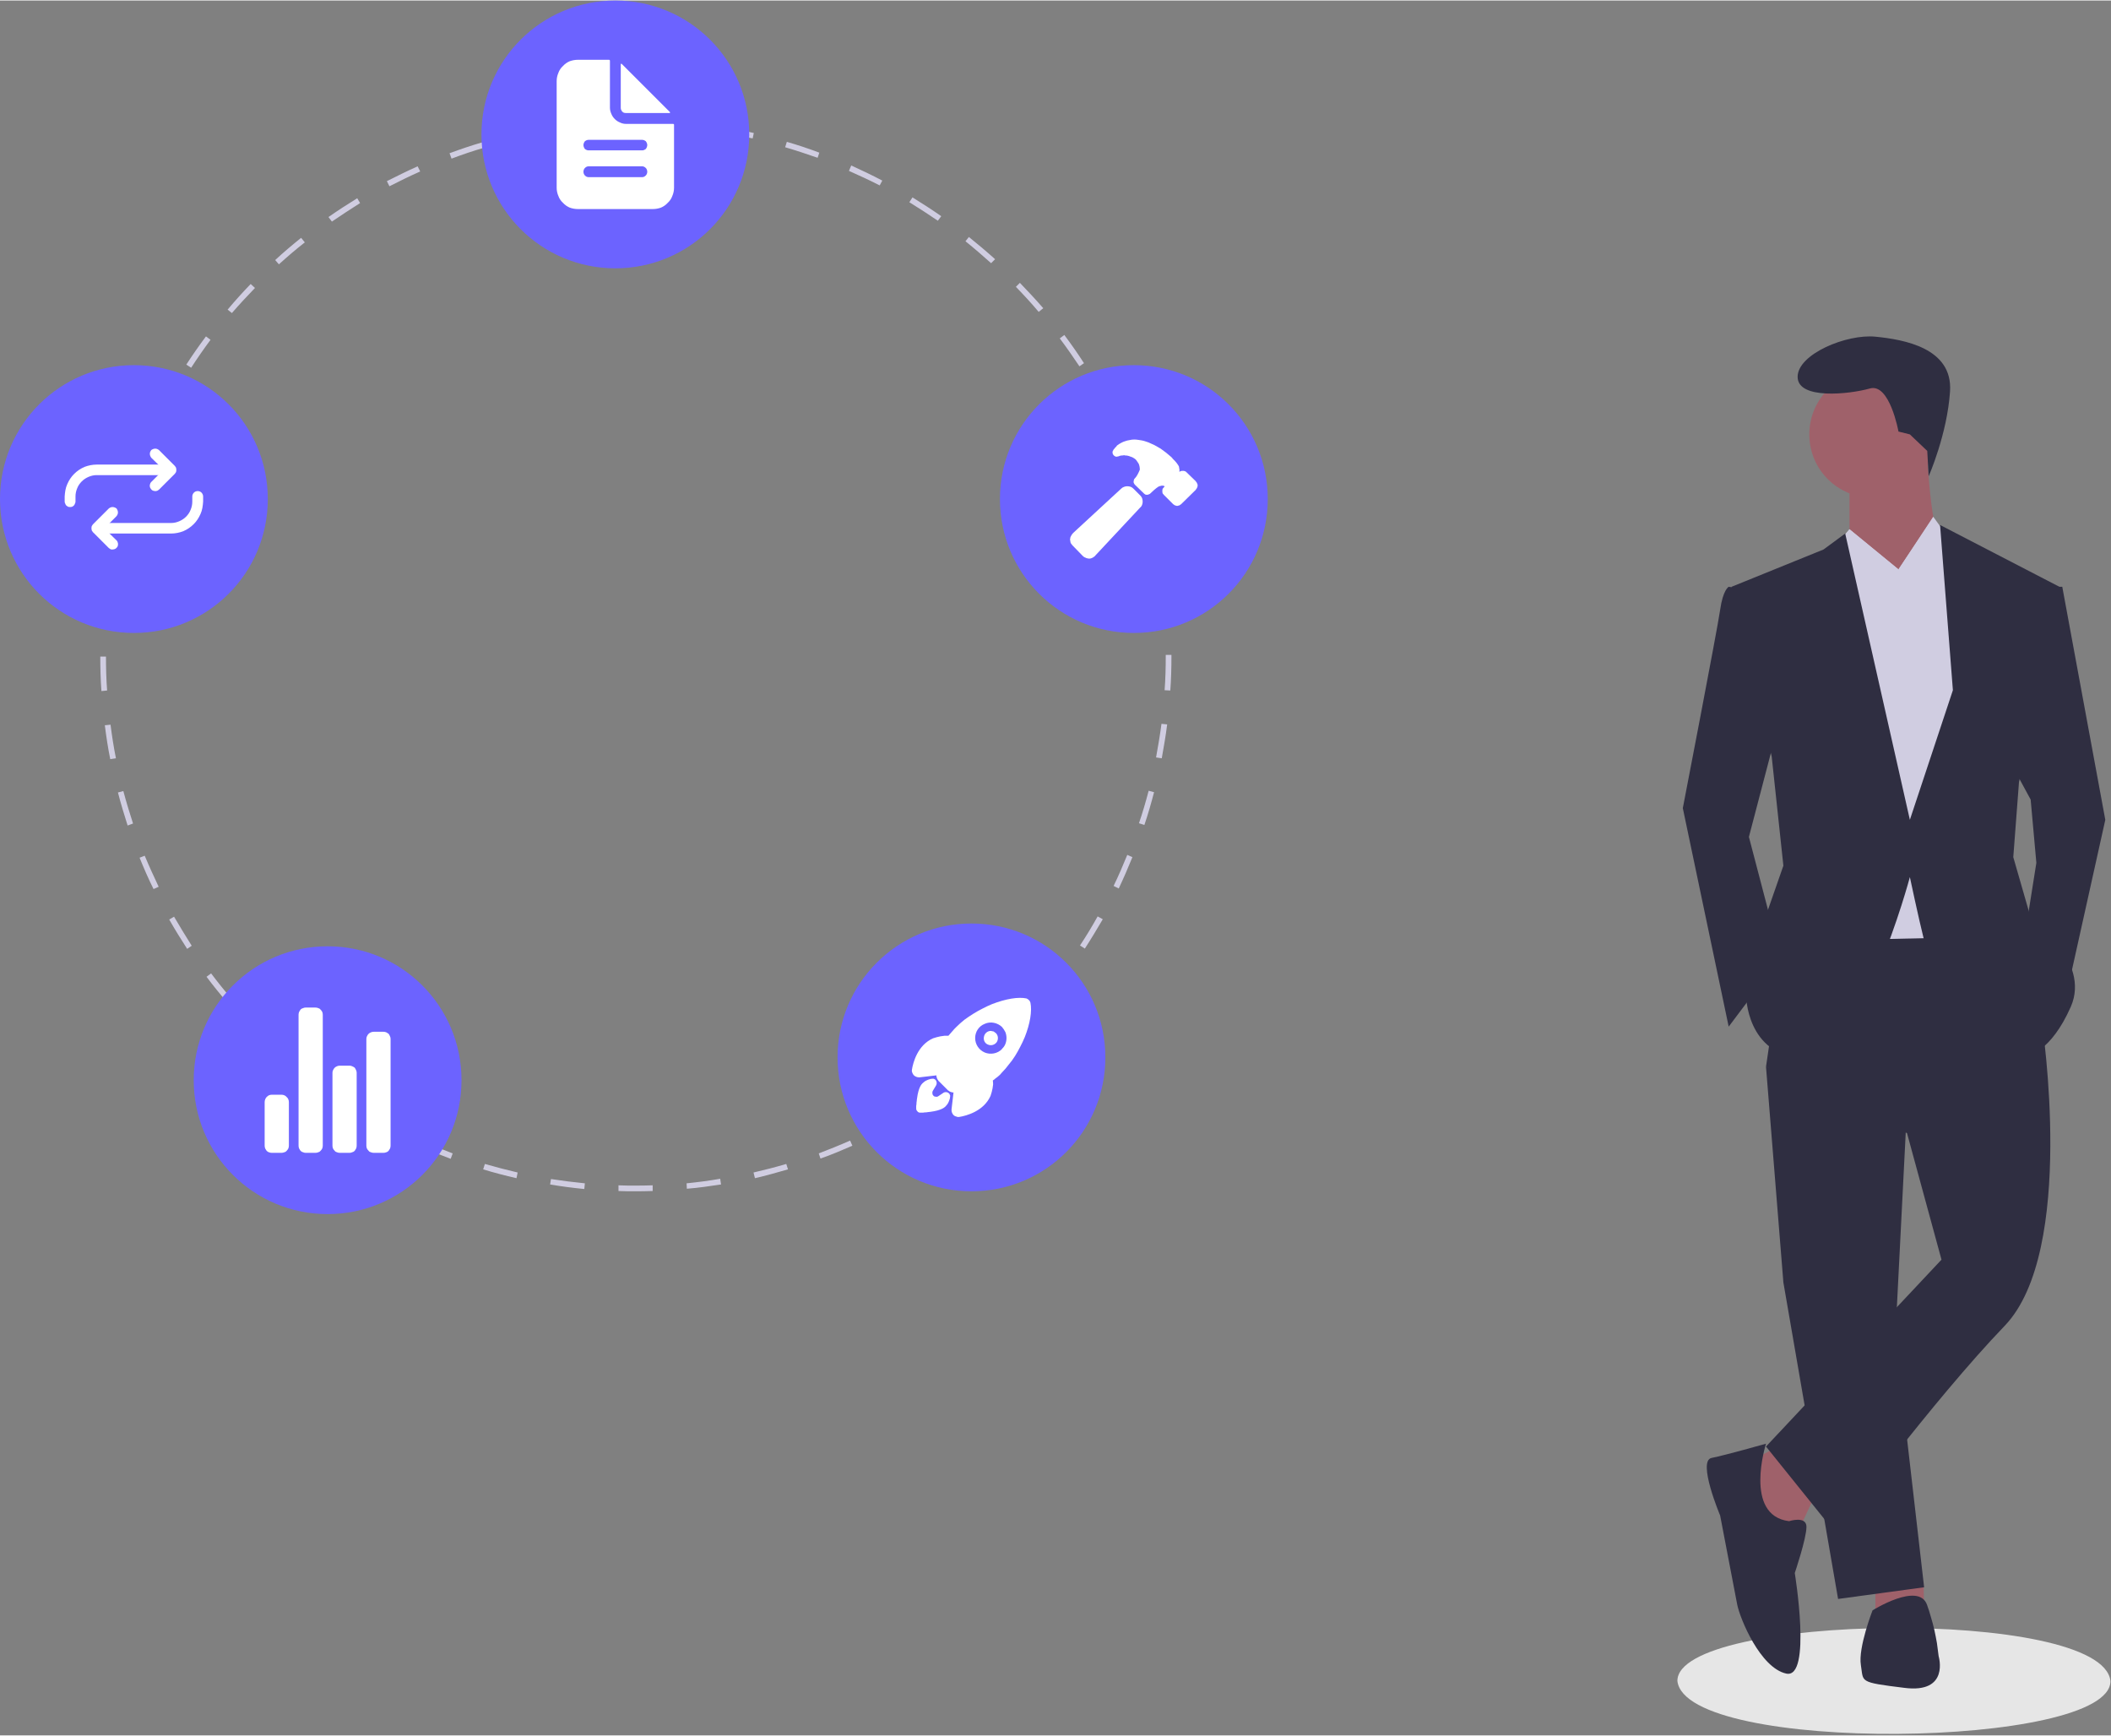 <svg version="1.2" xmlns="http://www.w3.org/2000/svg" viewBox="0 0 741 609" width="608" height="500">
	<rect x="0" y="0" width="741" height="609" fill="#808080" stroke="none"/>
	<title>undraw_product_iteration_kjok-svg</title>
	<style>
		.s0 { fill: #e6e6e6 } 
		.s1 { fill: #9f616a } 
		.s2 { fill: #2f2e41 } 
		.s3 { fill: #d0cde1 } 
		.s4 { fill: #6c63ff } 
		.s5 { fill: #ffffff } 
	</style>
	<path id="Layer" class="s0" d="m740.8 589.9c0.3 23.7-149.1 25.8-152 0-0.2-23.7 149.2-25.9 152 0z"/>
	<path id="Layer" class="s1" d="m624 507.6l-11.1 6 7 23.2 11.1 1 6.1-13.1-13.1-17.1z"/>
	<path id="Layer" class="s1" d="m658.3 554v11.1l17.1-1-0.2-9.2-16.9-0.9z"/>
	<path id="Layer" class="s2" d="m619.9 374.3l6.1 75.7 19.2 111.1 30.2-4.1-10.1-87.8 4.1-80.7-49.5-14.2z"/>
	<path id="Layer" class="s2" d="m700.7 317.8l-72.7 1-8.1 55.5 49.5 23.3 12.1 44.4-61.6 65.6 24.3 30.2c0 0 34.3-46.4 59.5-72.6 25.2-26.3 13.1-106 13.1-106z"/>
	<path id="Layer" class="s1" d="m657.3 174.5c-12.3 0-22.2-9.9-22.2-22.2 0-12.3 9.9-22.2 22.2-22.2 12.2 0 22.2 9.9 22.2 22.2 0 12.3-10 22.2-22.2 22.2z"/>
	<path id="Layer" class="s1" d="m649.2 167.5v22.2l15.1 24.2c0 0 23.2-17.2 18.2-21.2-5-4.1-6.1-35.3-6.1-35.3z"/>
	<path id="Layer" class="s3" d="m649.2 185.6l-15.1 18.2 6 126.1 47.4-1 8.1-110-10.1-28.2-6.9-9.5-12.2 18.5-17.2-14.1z"/>
	<path id="Layer" class="s2" d="m625 251.2l-11.1 42.4 11.1 42.4-18.2 24.2-16.1-76.7c0 0 12.1-62.6 13.1-69.6 1-7.1 3-8.1 3-8.1l8.1 1z"/>
	<path id="Layer" class="s2" d="m705.7 267.4l7.1 13.1 2 22.2-4 25.2 14.1 23.2 14.1-63.5-15.1-81.8h-6.1l-12.1 61.6z"/>
	<path id="Layer" class="s2" d="m619.9 506.6c0 0-14.1 4-19.1 5-5.1 1 3 20.2 3 20.2 0 0 5 26.2 6 31.3 1 5 8.1 22.2 17.2 24.2 9.1 2 3-35.3 3-35.3 0 0 4.1-12.1 4.1-16.2 0-4-6.1-2-6.1-2-16.1-2-8.1-27.2-8.1-27.2z"/>
	<path id="Layer" class="s2" d="m653.2 584.3c1 6-1 6 15.2 8 16.1 2.1 12.1-11.1 12.1-11.1q-0.3-2.3-0.6-4.6-0.4-2.3-0.9-4.6-0.5-2.2-1.2-4.5-0.6-2.2-1.4-4.4c-3-8.1-19.1 2-19.1 2 0 0-5.1 13.1-4.1 19.2z"/>
	<path id="Layer" class="s2" d="m676.5 158.1l0.5 8.9c0 0 6.5-14.7 7.5-29.8 1-15.2-16.1-18.2-26.2-19.2-10.1-1-27.3 6.1-27.3 14.1 0 8.1 18.2 6.1 25.3 4.1 7-2.1 10.1 15.1 10.1 15.1l4 1z"/>
	<path id="Layer" class="s3" d="m643.2 192.8l6-7.2 17.2 14.1-17.2 12.2-6-19.1z"/>
	<path id="Layer" class="s3" d="m685.5 190.7l-7-9.1-12.1 18.1 15.1 11.2 4-20.2z"/>
	<path id="Layer" class="s2" d="m621.9 265.4l4.1 38.3-8.1 23.2-5 22.2c0 0 0 21.2 20.1 22.2 20.2 1 37.4-63.6 37.4-63.6 0 0 3 14.2 5 22.2 2.1 8.1 36.4 40.4 36.4 40.4 0 0 8-1 15.1-17.1 7.1-16.2-14.1-31.3-14.1-31.3l-6.1-21.2 2-26.3 14.2-68.6-41.9-21.7 4.5 58-15.1 45.5-22.7-100.5-7.6 5.6-32.3 13.1z"/>
	<path id="Layer" class="s3" d="m223.1 418c-2 0-4 0-6-0.1v-2c2 0.1 4 0.1 6 0.1q3 0 6-0.1v2q-3 0.1-6 0.1zm-18-0.8c-4-0.4-8-0.9-12-1.6l0.3-1.9c3.9 0.6 7.9 1.1 11.9 1.5zm36-0.1l-0.1-1.9c3.9-0.4 7.9-0.9 11.8-1.6l0.3 2c-4 0.6-8 1.2-12 1.5zm-59.8-3.7c-3.9-0.9-7.8-1.9-11.7-3.1l0.6-1.9c3.8 1.1 7.7 2.1 11.5 3zm83.7 0l-0.5-2c3.9-0.9 7.8-1.9 11.5-3l0.6 1.9c-3.8 1.1-7.7 2.2-11.6 3.1zm-106.8-6.8c-3.7-1.4-7.5-2.9-11.2-4.5l0.8-1.9c3.7 1.6 7.4 3.1 11.1 4.5zm129.8-0.1l-0.6-1.8c3.6-1.4 7.4-2.9 11-4.5l0.8 1.8c-3.7 1.6-7.4 3.2-11.2 4.5zm-151.8-9.6c-3.6-1.9-7.1-3.9-10.6-6l1.1-1.7c3.4 2.1 6.9 4.1 10.4 5.9zm173.9-0.1l-1-1.8c3.5-1.8 7-3.8 10.4-5.8l1 1.7c-3.4 2.1-6.9 4.1-10.4 5.9zm-194.5-12.4c-3.3-2.3-6.6-4.7-9.7-7.2l1.3-1.6c3.1 2.5 6.3 4.9 9.5 7.1zm215.1 0l-1.2-1.7c3.3-2.2 6.5-4.6 9.6-7.1l1.2 1.6c-3.1 2.5-6.4 4.9-9.6 7.2zm-233.9-15c-3-2.7-5.9-5.5-8.7-8.4l1.5-1.4c2.7 2.9 5.6 5.7 8.5 8.3zm252.7 0l-1.3-1.5c2.9-2.7 5.8-5.5 8.5-8.3l1.5 1.4c-2.8 2.9-5.7 5.7-8.7 8.4zm-269.4-17.3c-2.6-3-5.2-6.2-7.6-9.4l1.6-1.2c2.4 3.2 4.9 6.3 7.5 9.3zm286.2 0l-1.5-1.3c2.6-3 5.1-6.2 7.4-9.4l1.6 1.2c-2.4 3.3-4.9 6.4-7.5 9.5zm-300.6-19.2c-2.2-3.4-4.3-6.8-6.3-10.3l1.7-1c2 3.4 4.1 6.9 6.2 10.2zm315.1-0.1l-1.7-1.1c2.2-3.3 4.3-6.8 6.2-10.2l1.8 1c-2 3.4-4.1 6.9-6.3 10.3zm-326.9-20.9c-1.8-3.6-3.4-7.3-4.9-11l1.8-0.7c1.5 3.6 3.2 7.3 4.9 10.9zm338.8-0.2l-1.8-0.9c1.7-3.5 3.3-7.2 4.8-10.9l1.8 0.8c-1.5 3.7-3.1 7.4-4.8 11zm-347.9-22.1c-1.2-3.8-2.4-7.7-3.4-11.6l1.9-0.5c1 3.8 2.2 7.7 3.4 11.4zm356.9-0.2l-1.9-0.6c1.3-3.8 2.4-7.6 3.4-11.4l1.9 0.5c-1 3.8-2.1 7.7-3.4 11.5zm-363-23.1c-0.8-3.9-1.4-7.9-1.9-11.9l2-0.2c0.5 3.9 1.1 7.9 1.9 11.8zm369.1-0.3l-2-0.3c0.7-3.9 1.4-7.9 1.9-11.8l2 0.2c-0.5 4-1.2 8-1.9 11.9zm-372.2-23.6c-0.3-4-0.4-8.1-0.4-12.1h2c0 4 0.1 8 0.4 11.9zm375.2-0.2l-2-0.1c0.3-3.9 0.4-8 0.4-11.9v-0.5h2v0.5c0 4-0.1 8-0.4 12zm-373.2-23.7l-2-0.1c0.2-4 0.6-8.1 1.1-12l2 0.2c-0.5 3.9-0.9 7.9-1.1 11.9zm371.2-0.7c-0.3-3.9-0.7-7.9-1.2-11.8l2-0.3c0.5 4 0.9 8 1.2 12zm-368.3-23l-1.9-0.4c0.7-3.9 1.6-7.8 2.6-11.7l2 0.5c-1 3.8-1.9 7.7-2.7 11.6zm365.2-0.6c-0.8-3.9-1.7-7.8-2.7-11.6l2-0.6c1 3.9 1.9 7.9 2.7 11.8zm-359.2-22.4l-1.9-0.7c1.3-3.8 2.7-7.6 4.2-11.3l1.8 0.8c-1.5 3.6-2.9 7.4-4.1 11.2zm353.1-0.7c-1.3-3.7-2.7-7.5-4.2-11.1l1.9-0.8c1.5 3.7 2.9 7.5 4.2 11.3zm-344.2-21.5l-1.8-0.9c1.8-3.6 3.6-7.2 5.6-10.7l1.7 1c-1.9 3.5-3.8 7-5.5 10.6zm335.2-0.5c-1.7-3.6-3.6-7.1-5.5-10.6l1.7-1c2 3.5 3.9 7.1 5.6 10.7zm-323.5-20.2l-1.7-1.1c2.2-3.4 4.5-6.7 6.9-9.9l1.6 1.2c-2.3 3.1-4.6 6.4-6.8 9.8zm311.8-0.5c-2.2-3.3-4.5-6.6-6.9-9.8l1.6-1.2c2.4 3.2 4.7 6.5 6.9 9.9zm-297.5-18.7l-1.5-1.2c2.6-3.1 5.3-6.1 8.1-9l1.5 1.4c-2.8 2.9-5.5 5.8-8.1 8.8zm283.2-0.4c-2.5-3-5.2-5.9-8-8.8l1.4-1.4c2.8 2.9 5.6 5.9 8.2 8.9zm-266.7-16.7l-1.3-1.5c2.9-2.7 6-5.3 9.1-7.8l1.3 1.6c-3.1 2.4-6.1 5-9.1 7.7zm250-0.4c-2.9-2.6-5.9-5.2-9-7.7l1.2-1.5c3.1 2.5 6.2 5.1 9.2 7.8zm-231.4-14.6l-1.2-1.6c3.3-2.3 6.7-4.5 10.1-6.6l1 1.7c-3.3 2.1-6.7 4.3-9.9 6.5zm212.7-0.3c-3.2-2.2-6.6-4.4-10-6.5l1.1-1.7c3.4 2.1 6.8 4.3 10.1 6.6zm-192.5-12.1l-0.9-1.8c3.6-1.8 7.2-3.6 10.8-5.2l0.9 1.8c-3.6 1.6-7.3 3.4-10.8 5.2zm172.1-0.3c-3.5-1.8-7.2-3.5-10.8-5.1l0.8-1.9c3.7 1.7 7.3 3.4 10.9 5.3zm-150.3-9.4l-0.7-1.9c3.8-1.4 7.6-2.7 11.4-3.8l0.6 1.9c-3.8 1.1-7.6 2.4-11.3 3.8zm128.5-0.3c-3.8-1.3-7.6-2.6-11.4-3.7l0.6-1.9c3.8 1.1 7.7 2.4 11.4 3.8zm-105.6-6.6l-0.4-2c3.9-0.9 7.9-1.6 11.8-2.3l0.3 2c-3.9 0.6-7.8 1.4-11.7 2.3zm82.8-0.2c-3.9-0.8-7.8-1.6-11.7-2.2l0.3-2c4 0.6 7.9 1.4 11.8 2.3zm-59.2-3.7l-0.2-2c4-0.4 8-0.6 12-0.8l0.1 2c-4 0.2-8 0.4-11.9 0.8zm35.7-0.1c-3.9-0.3-7.9-0.6-11.9-0.7l0.1-2c4 0.1 8 0.4 12 0.8z"/>
	<path id="Layer" class="s4" d="m216 94c-26 0-47-21-47-47 0-26 21-47 47-47 26 0 47 21 47 47 0 26-21 47-47 47z"/>
	<path id="Layer" class="s4" d="m398 222c-26 0-47-21-47-47 0-26 21-47 47-47 26 0 47 21 47 47 0 26-21 47-47 47z"/>
	<path id="Layer" class="s4" d="m341 418c-26 0-47-21-47-47 0-26 21-47 47-47 26 0 47 21 47 47 0 26-21 47-47 47z"/>
	<path id="Layer" class="s4" d="m115 426c-26 0-47-21-47-47 0-26 21-47 47-47 26 0 47 21 47 47 0 26-21 47-47 47z"/>
	<path id="Layer" class="s4" d="m47 222c-26 0-47-21-47-47 0-26 21-47 47-47 26 0 47 21 47 47 0 26-21 47-47 47z"/>
	<path id="Layer" fill-rule="evenodd" class="s5" d="m236.3 43.3q0.1 0 0.2 0.1 0 0.1 0.1 0.1 0 0.1 0 0.2v22q0 1.5-0.6 2.9-0.5 1.4-1.6 2.4-1 1.1-2.4 1.7-1.4 0.5-2.9 0.5h-26.2q-1.5 0-2.9-0.5-1.4-0.6-2.4-1.7-1.1-1-1.6-2.4-0.6-1.4-0.6-2.9v-37.4q0-1.5 0.6-2.9 0.5-1.4 1.6-2.4 1-1.1 2.4-1.7 1.4-0.5 2.9-0.5h10.8q0.1 0 0.1 0 0.1 0 0.2 0.1 0.1 0.1 0.1 0.2 0 0 0 0.1v16.4q0 1.1 0.5 2.2 0.4 1 1.2 1.8 0.8 0.8 1.8 1.2 1 0.5 2.1 0.5h16.4q0.1 0 0.2 0zm-9.6 18.1c0.3-0.3 0.5-0.8 0.5-1.3 0-0.5-0.2-1-0.5-1.3-0.4-0.4-0.8-0.6-1.3-0.6h-18.8c-0.5 0-0.9 0.2-1.3 0.6-0.3 0.3-0.5 0.8-0.5 1.3 0 0.5 0.2 1 0.5 1.3 0.4 0.4 0.8 0.6 1.3 0.6h18.8c0.5 0 0.9-0.2 1.3-0.6zm0-9.3c0.3-0.4 0.5-0.9 0.5-1.4 0-0.4-0.2-0.9-0.5-1.3-0.4-0.3-0.8-0.5-1.3-0.5h-18.8c-0.5 0-0.9 0.2-1.3 0.5-0.3 0.4-0.5 0.9-0.5 1.3 0 0.5 0.2 1 0.5 1.4 0.4 0.3 0.8 0.5 1.3 0.5h18.8c0.5 0 0.9-0.2 1.3-0.5z"/>
	<path id="Layer" class="s5" d="m235.1 39.1l-16.8-16.8q-0.1-0.1-0.1-0.1-0.1 0-0.2 0 0 0-0.1 0.1 0 0.1 0 0.1v15.2q0 0.4 0.1 0.7 0.2 0.4 0.4 0.7 0.3 0.2 0.6 0.4 0.4 0.1 0.7 0.1h15.2q0.1 0 0.2 0 0-0.1 0.1-0.1 0-0.1 0-0.2 0 0-0.1-0.1z"/>
	<path id="Layer" class="s5" d="m347.8 361.7c-1.2 0-2.2 0.9-2.4 2-0.3 1.2 0.3 2.4 1.4 2.8 1.1 0.5 2.4 0.1 3.1-0.9 0.6-1 0.5-2.3-0.3-3.1q-0.2-0.2-0.4-0.3-0.2-0.2-0.4-0.3-0.3-0.1-0.5-0.1-0.3-0.1-0.5-0.1z"/>
	<path id="Layer" fill-rule="evenodd" class="s5" d="m359.7 363.9q-0.7 1.7-1.6 3.4-0.8 1.6-1.8 3.2-1 1.6-2.2 3-1.1 1.5-2.4 2.8-0.4 0.4-0.7 0.8-0.4 0.3-0.8 0.7-0.4 0.3-0.8 0.6-0.4 0.4-0.9 0.7 0.1 0.7 0.1 1.4-0.1 0.7-0.2 1.4-0.1 0.6-0.3 1.3-0.2 0.7-0.4 1.3c-2.4 5.4-8.5 7-11 7.4q0 0-0.1 0 0 0-0.1 0 0 0-0.1 0 0 0-0.1 0-0.1 0-0.2 0-0.4-0.1-0.9-0.3-0.4-0.2-0.7-0.6-0.2-0.3-0.4-0.8-0.1-0.4-0.1-0.9l0.7-6h-0.2q-0.3 0-0.5-0.1-0.3-0.1-0.6-0.2-0.2-0.1-0.4-0.3-0.3-0.1-0.4-0.3l-3-3q-0.2-0.1-0.3-0.4-0.2-0.2-0.3-0.4-0.1-0.3-0.2-0.6-0.1-0.2-0.1-0.5 0-0.1 0-0.2l-6 0.7q-0.6 0-1.1-0.2-0.5-0.2-0.9-0.6-0.3-0.4-0.5-0.9-0.2-0.5-0.1-1c0.4-2.5 2-8.6 7.4-11q0.6-0.2 1.3-0.4 0.7-0.2 1.3-0.3 0.7-0.1 1.4-0.2 0.7 0 1.4 0 0.3-0.4 0.7-0.8 0.3-0.4 0.7-0.8 0.3-0.4 0.7-0.8 0.3-0.3 0.7-0.7 1.3-1.3 2.8-2.5 1.5-1.1 3.1-2.1 1.6-1 3.2-1.8 1.7-0.9 3.4-1.6c4.9-1.9 9.3-2.6 12.1-2q0.2 0.1 0.4 0.2 0.3 0.2 0.5 0.4 0.1 0.1 0.3 0.4 0.1 0.2 0.2 0.5c0.6 2.9-0.1 7.3-2 12.1zm-8 4.1q0.8-0.7 1.2-1.7 0.4-1 0.4-2.1 0-1.1-0.4-2.1-0.5-1-1.2-1.8c-1.6-1.5-4-2-6-1.1-2.1 0.8-3.4 2.8-3.4 5 0 2.2 1.3 4.2 3.4 5.1 2 0.8 4.4 0.4 6-1.2z"/>
	<path id="Layer" class="s5" d="m332.2 383.2q-0.1 0-0.2 0-0.2 0-0.3 0-0.1 0-0.3 0.1-0.1 0-0.2 0.1-0.9 0.6-1.8 1.2-0.4 0.3-0.9 0.2-0.5 0-0.8-0.3-0.4-0.4-0.4-0.8-0.1-0.5 0.1-0.9l1.2-2q0.2-0.4 0.2-0.8 0-0.4-0.2-0.8-0.2-0.4-0.6-0.6-0.4-0.2-0.8-0.1-0.5 0-1 0.2-0.4 0.1-0.8 0.3-0.5 0.2-0.9 0.5-0.3 0.3-0.7 0.6c-0.3 0.3-1.4 1.4-1.9 5.3q-0.1 0.5-0.1 0.9-0.1 0.4-0.1 0.9 0 0.4-0.1 0.8 0 0.4 0 0.9 0 0.3 0.1 0.6 0.1 0.2 0.3 0.4 0.2 0.3 0.5 0.4 0.2 0.1 0.5 0.1 0.1 0 0.1 0 0.4 0 0.9 0 0.4-0.1 0.8-0.1 0.5 0 0.9-0.1 0.4 0 0.9-0.1c3.9-0.5 5-1.6 5.3-1.9q0.3-0.4 0.6-0.7 0.3-0.4 0.5-0.9 0.2-0.4 0.3-0.8 0.2-0.5 0.2-1 0.1-0.3 0-0.5-0.1-0.3-0.3-0.6-0.2-0.2-0.4-0.3-0.3-0.2-0.6-0.2z"/>
	<path id="Layer" class="s5" d="m98.8 404.5h-3.4q-0.5 0-1-0.2-0.4-0.1-0.8-0.5-0.3-0.4-0.5-0.8-0.2-0.5-0.2-1v-15.3q0-0.5 0.2-1 0.2-0.5 0.5-0.8 0.4-0.4 0.8-0.6 0.5-0.2 1-0.2h3.4q0.5 0 1 0.2 0.5 0.2 0.8 0.6 0.4 0.3 0.6 0.8 0.2 0.5 0.2 1v15.3q0 0.5-0.2 1-0.2 0.4-0.6 0.8-0.3 0.4-0.8 0.5-0.5 0.2-1 0.2z"/>
	<path id="Layer" class="s5" d="m122.7 404.5h-3.4q-0.6 0-1-0.2-0.5-0.1-0.8-0.5-0.4-0.4-0.6-0.8-0.2-0.5-0.2-1v-25.6q0-0.5 0.2-0.9 0.2-0.5 0.6-0.9 0.3-0.3 0.8-0.5 0.4-0.2 1-0.2h3.4q0.5 0 0.9 0.2 0.5 0.2 0.9 0.5 0.3 0.4 0.5 0.9 0.2 0.4 0.2 0.9v25.6q0 0.5-0.2 1-0.2 0.4-0.5 0.8-0.4 0.4-0.9 0.5-0.4 0.2-0.9 0.2z"/>
	<path id="Layer" class="s5" d="m134.6 404.5h-3.4q-0.5 0-1-0.2-0.5-0.1-0.8-0.5-0.4-0.4-0.6-0.8-0.2-0.5-0.2-1v-37.5q0-0.5 0.2-0.9 0.2-0.5 0.6-0.9 0.3-0.3 0.8-0.5 0.5-0.2 1-0.2h3.4q0.5 0 1 0.2 0.4 0.2 0.8 0.5 0.3 0.4 0.5 0.9 0.2 0.4 0.2 0.9v37.5q0 0.5-0.2 1-0.2 0.4-0.5 0.8-0.4 0.4-0.8 0.5-0.5 0.2-1 0.2z"/>
	<path id="Layer" class="s5" d="m110.7 404.5h-3.4q-0.5 0-0.9-0.2-0.5-0.1-0.9-0.5-0.3-0.4-0.5-0.8-0.2-0.5-0.2-1v-46q0-0.5 0.2-1 0.2-0.4 0.5-0.8 0.4-0.4 0.9-0.5 0.4-0.2 0.9-0.2h3.4q0.6 0 1 0.2 0.5 0.1 0.8 0.5 0.4 0.4 0.6 0.8 0.2 0.5 0.2 1v46q0 0.5-0.2 1-0.2 0.4-0.6 0.8-0.3 0.4-0.8 0.5-0.4 0.2-1 0.2z"/>
	<path id="Layer" class="s5" d="m400.3 173.8l-2.5-2.5q-0.4-0.4-0.9-0.6-0.6-0.2-1.2-0.2-0.6 0-1.1 0.2-0.6 0.2-1 0.6l-16.9 15.6q-0.2 0.2-0.4 0.5-0.2 0.2-0.3 0.5-0.2 0.3-0.3 0.6 0 0.3-0.1 0.6 0 0.3 0.1 0.6 0 0.3 0.1 0.6 0.1 0.3 0.3 0.5 0.2 0.3 0.4 0.5l3.6 3.7q0.2 0.2 0.5 0.4 0.2 0.1 0.5 0.2 0.3 0.2 0.6 0.2 0.3 0.1 0.6 0.1h0.1q0.3 0 0.6-0.1 0.3-0.1 0.5-0.2 0.3-0.2 0.6-0.4 0.2-0.1 0.4-0.4l15.7-16.8q0.5-0.4 0.7-1 0.2-0.5 0.2-1.1 0-0.6-0.2-1.2-0.2-0.5-0.6-0.9z"/>
	<path id="Layer" class="s5" d="m419.8 168.9v-0.1l-3.2-3.1q-0.2-0.2-0.3-0.3-0.2-0.1-0.4-0.2-0.2 0-0.3-0.1-0.2 0-0.4 0-0.2 0-0.4 0-0.1 0-0.3 0.1-0.1 0-0.3 0.1-0.1 0.1-0.2 0.2 0-0.1 0-0.2 0-0.3 0-0.6 0-0.3-0.1-0.6 0-0.3-0.1-0.6-0.1-0.2-0.3-0.5-0.3-0.4-0.5-0.7-0.3-0.3-0.6-0.7-0.3-0.3-0.6-0.6-0.3-0.4-0.6-0.7-0.9-0.8-1.9-1.6-0.9-0.7-1.9-1.4-1-0.6-2.1-1.2-1.1-0.5-2.2-1-0.6-0.2-1.2-0.4-0.6-0.2-1.2-0.3-0.7-0.1-1.3-0.2-0.6-0.1-1.3-0.1-0.8 0-1.6 0.2-0.8 0.1-1.6 0.4-0.7 0.2-1.4 0.6-0.8 0.4-1.4 0.9-0.2 0.2-0.3 0.4-0.2 0.2-0.4 0.4-0.1 0.2-0.3 0.4-0.2 0.1-0.3 0.4-0.3 0.4-0.3 0.8 0 0.5 0.3 0.9 0.3 0.4 0.8 0.6 0.5 0.1 0.9-0.1 0.1 0 0.2 0 0.1-0.1 0.2-0.1 0.1 0 0.2-0.1 0.1 0 0.2 0 0.2-0.1 0.5-0.1 0.2 0 0.4 0 0.2-0.1 0.4-0.1 0.2 0.1 0.4 0.1 0.5 0 0.9 0.1 0.5 0.1 0.9 0.3 0.4 0.1 0.8 0.3 0.4 0.2 0.8 0.5 0.4 0.3 0.7 0.8 0.3 0.4 0.6 0.9 0.2 0.5 0.3 1 0.1 0.6 0.1 1.1-0.2 0.5-0.4 0.9-0.2 0.4-0.4 0.8-0.2 0.4-0.5 0.8-0.3 0.4-0.6 0.7-0.2 0.2-0.2 0.5-0.1 0.3-0.1 0.5 0 0.3 0.1 0.5 0.2 0.3 0.3 0.5l3.3 3.2q0.2 0.2 0.4 0.3 0.3 0.1 0.6 0.1 0.3 0 0.5-0.1 0.3-0.1 0.5-0.2c0.9-0.9 2.3-2.1 2.8-2.4q0.1-0.1 0.3-0.2 0.2-0.1 0.3-0.1 0.2-0.1 0.4-0.1 0.2-0.1 0.3-0.1 0.2 0 0.3 0 0.2 0 0.3 0 0.1 0 0.2 0.1 0.2 0 0.3 0.1 0 0 0 0 0 0 0 0 0 0.1 0 0.1 0 0 0 0l-0.2 0.2q-0.3 0.3-0.5 0.6-0.1 0.4-0.1 0.8 0 0.4 0.1 0.8 0.2 0.3 0.5 0.6l3.2 3.2q0.1 0.1 0.3 0.2 0.1 0.1 0.3 0.2 0.2 0.1 0.4 0.1 0.2 0.1 0.4 0.1 0.2 0 0.4-0.1 0.2 0 0.4-0.1 0.1-0.1 0.3-0.2 0.2-0.1 0.3-0.2l5.2-5.1q0 0 0-0.1 0.3-0.3 0.4-0.6 0.2-0.4 0.2-0.8 0-0.4-0.2-0.7-0.1-0.4-0.4-0.6z"/>
	<path id="Layer" class="s5" d="m54.5 172.2q-0.6 0-1.1-0.3-0.4-0.3-0.7-0.9-0.2-0.5-0.1-1 0.1-0.6 0.5-1l4.3-4.3-4.3-4.2c-0.3-0.4-0.5-0.9-0.5-1.4 0-0.5 0.2-0.9 0.5-1.3 0.4-0.3 0.9-0.5 1.4-0.5 0.5 0 0.9 0.2 1.3 0.5l5.6 5.6q0.2 0.3 0.4 0.6 0.1 0.4 0.1 0.7 0 0.4-0.1 0.8-0.2 0.3-0.4 0.6l-5.6 5.6q-0.1 0.1-0.3 0.2-0.2 0.1-0.3 0.2-0.2 0-0.4 0.1-0.2 0-0.3 0z"/>
	<path id="Layer" class="s5" d="m24.6 177.8q-0.4 0-0.7-0.1-0.3-0.2-0.6-0.4-0.3-0.3-0.4-0.7-0.2-0.3-0.2-0.7v-1.8c0.1-1.5 0.3-3 0.9-4.3 0.6-1.4 1.4-2.6 2.4-3.6 1.1-1.1 2.3-1.9 3.7-2.5 1.3-0.5 2.8-0.8 4.2-0.8h24.3c0.5 0 1 0.2 1.3 0.5 0.4 0.4 0.6 0.8 0.6 1.3 0 0.5-0.2 1-0.6 1.4-0.3 0.3-0.8 0.5-1.3 0.5h-24.3q-1.4 0-2.8 0.6-1.4 0.6-2.4 1.6-1.1 1.1-1.6 2.4-0.6 1.4-0.6 2.9v1.8q0 0.4-0.2 0.7-0.1 0.4-0.4 0.7-0.2 0.2-0.6 0.4-0.3 0.1-0.7 0.1z"/>
	<path id="Layer" class="s5" d="m39.5 192.7q-0.1 0-0.3 0-0.2 0-0.4-0.1-0.1-0.1-0.3-0.2-0.2-0.1-0.3-0.2l-5.6-5.6q-0.2-0.3-0.4-0.6-0.1-0.4-0.1-0.7 0-0.4 0.1-0.8 0.2-0.3 0.4-0.6l5.6-5.6c0.4-0.3 0.8-0.5 1.3-0.5 0.5 0 1 0.2 1.4 0.5 0.3 0.4 0.5 0.9 0.5 1.4 0 0.5-0.2 0.9-0.5 1.3l-4.3 4.3 4.3 4.2q0.4 0.4 0.5 1 0.1 0.5-0.1 1.1-0.3 0.5-0.7 0.8-0.5 0.3-1.1 0.3z"/>
	<path id="Layer" class="s5" d="m35.8 187.1c-0.5 0-1-0.2-1.3-0.5-0.4-0.4-0.6-0.8-0.6-1.3 0-0.5 0.2-1 0.6-1.4 0.3-0.3 0.8-0.5 1.3-0.5h24.3q1.4 0 2.8-0.6 1.4-0.6 2.4-1.6 1.1-1.1 1.6-2.4 0.6-1.4 0.6-2.9v-1.8c0-0.5 0.2-1 0.6-1.4 0.3-0.3 0.8-0.5 1.3-0.5 0.5 0 1 0.2 1.3 0.5 0.4 0.4 0.6 0.9 0.6 1.4v1.8c-0.1 1.5-0.3 3-0.9 4.3-0.6 1.4-1.4 2.6-2.4 3.6-1.1 1.1-2.3 1.9-3.7 2.5-1.3 0.5-2.8 0.8-4.2 0.8z"/>
</svg>